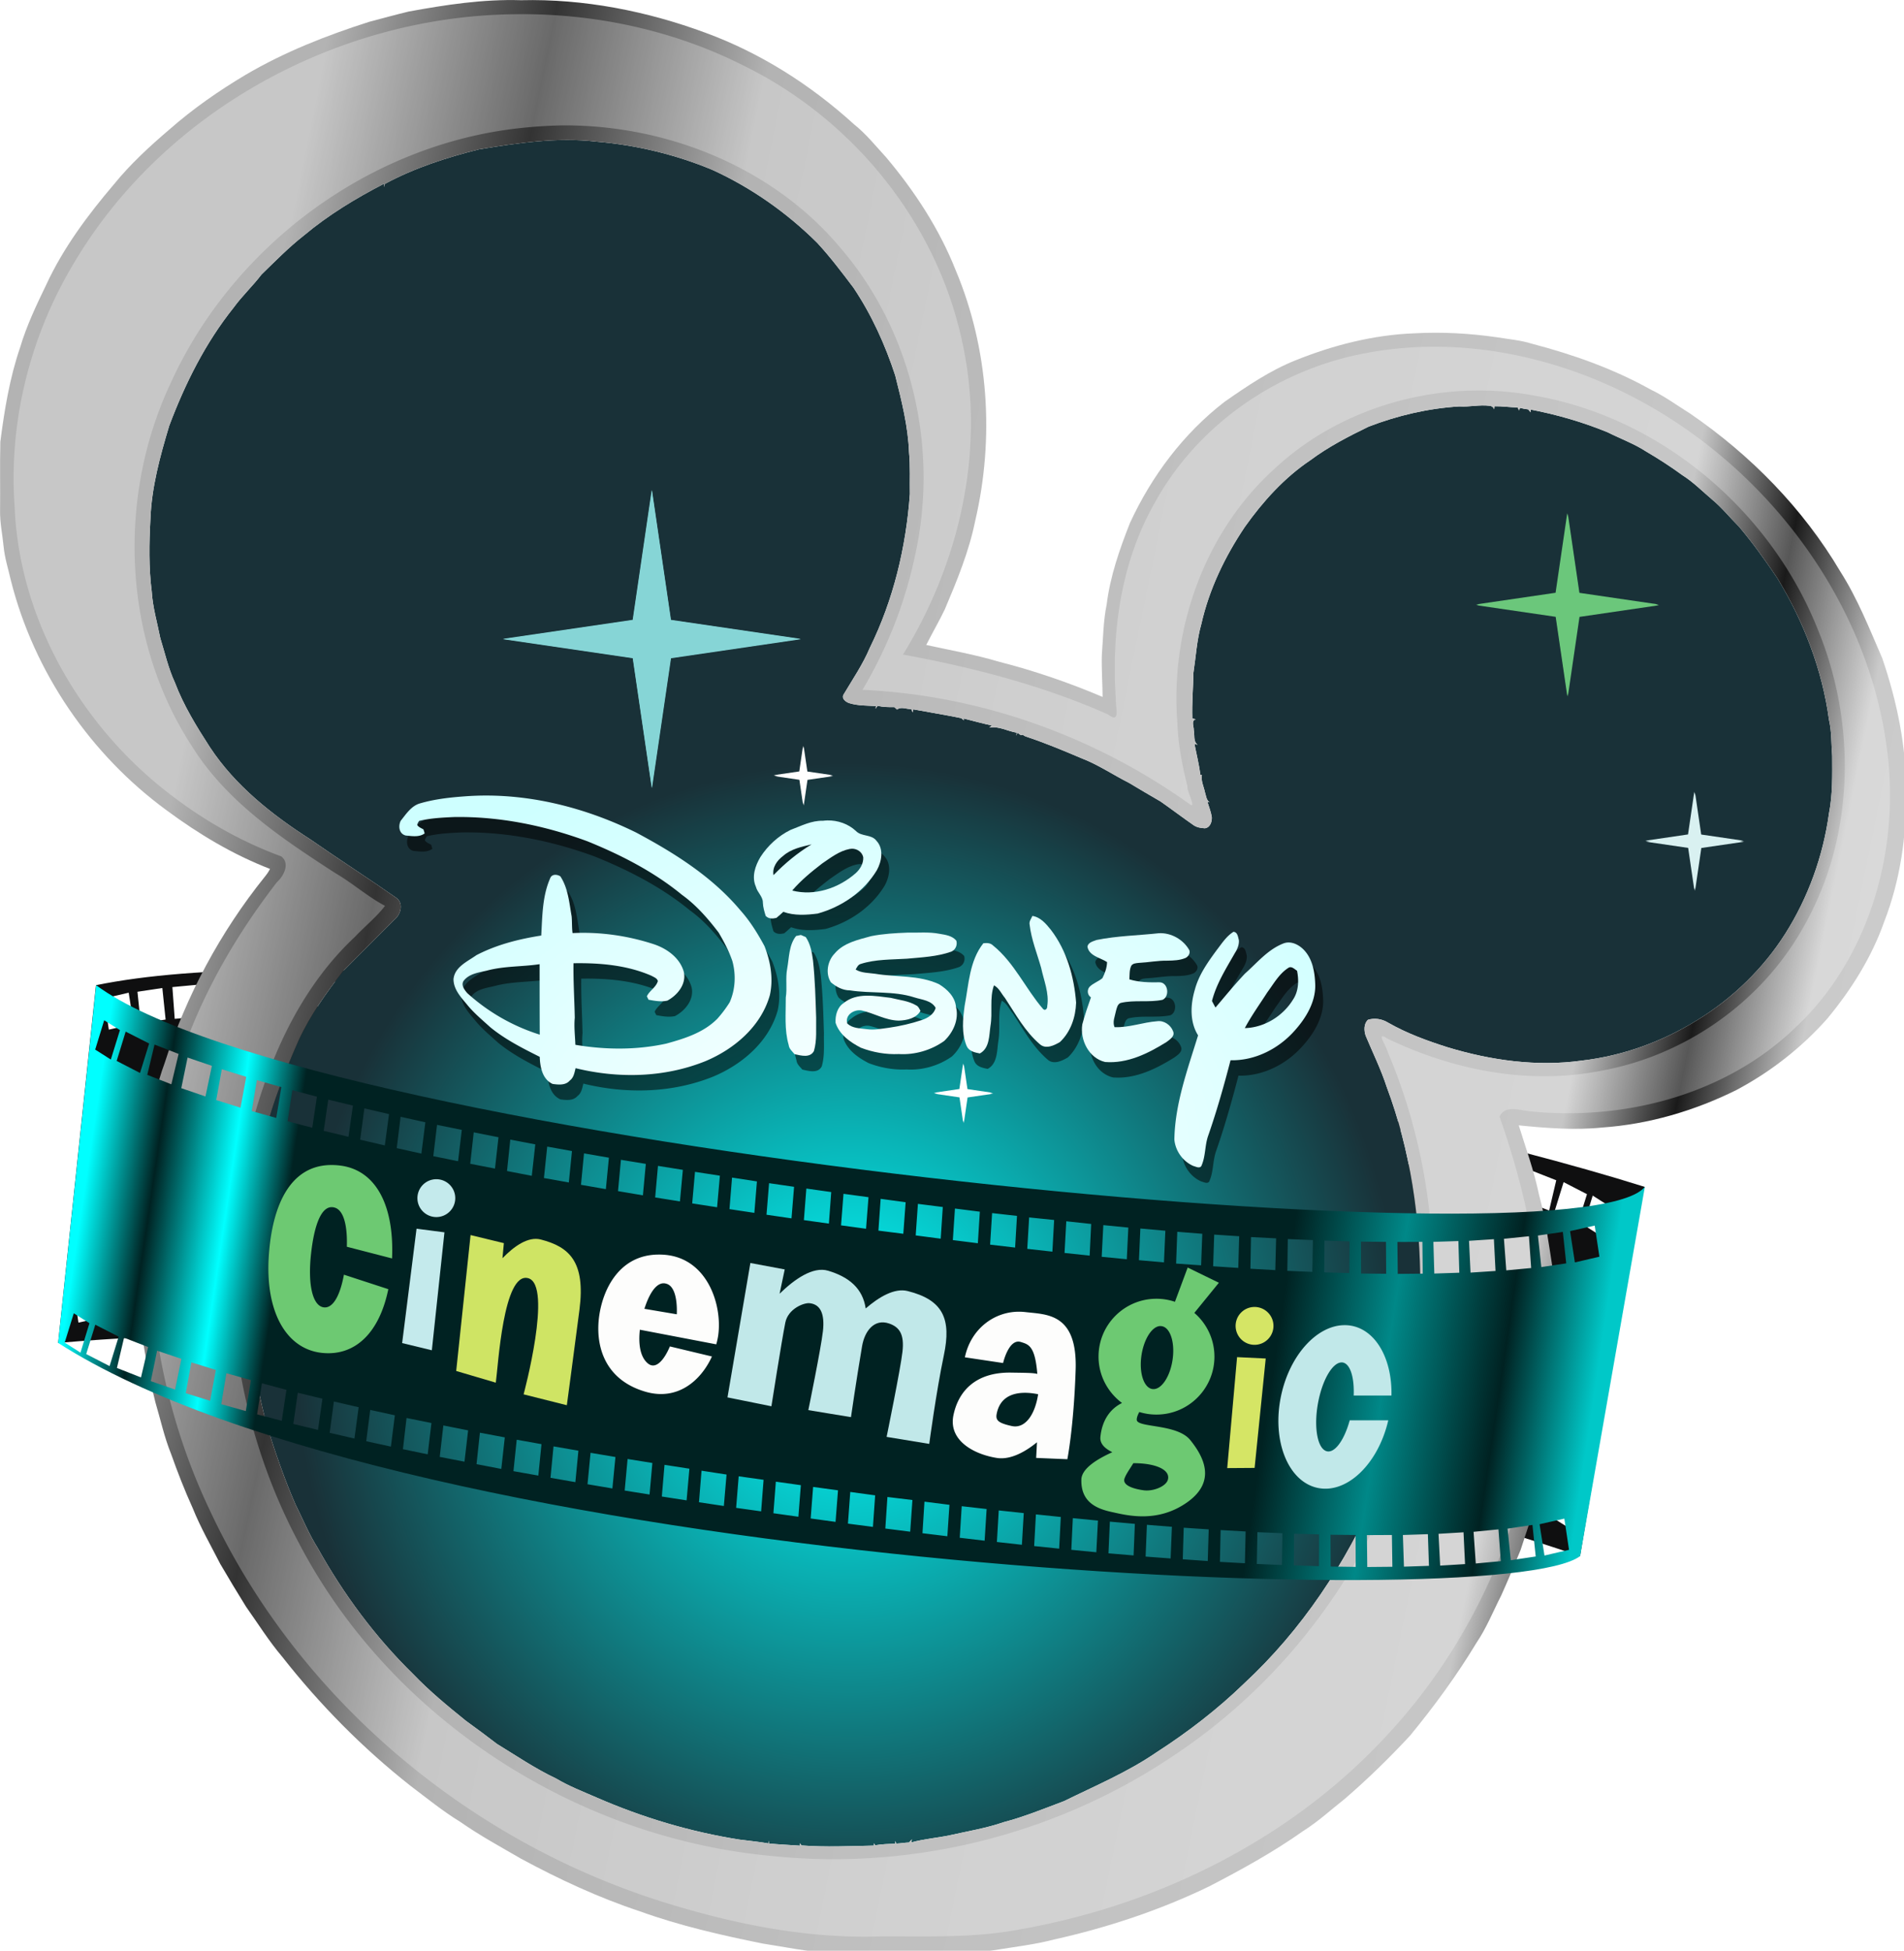 <svg xmlns="http://www.w3.org/2000/svg" xmlns:xlink="http://www.w3.org/1999/xlink" width="250" height="256.07"><defs><linearGradient id="d"><stop offset="0" stop-color="#0ff"/><stop offset=".044" stop-color="#022"/><stop offset=".094" stop-color="#0ff"/><stop offset=".133" stop-color="#022"/><stop offset=".789" stop-color="#022"/><stop offset=".862" stop-color="#088"/><stop offset=".938" stop-color="#022"/><stop offset="1" stop-color="#00c8c8"/></linearGradient><linearGradient id="c"><stop offset="0" stop-color="#fff"/><stop offset="1" stop-color="#ceffff"/></linearGradient><linearGradient id="b"><stop offset="0" stop-color="#0ff"/><stop offset="1" stop-color="#193138"/></linearGradient><linearGradient id="a"><stop offset="0" stop-color="#b3b3b3"/><stop offset=".125" stop-color="#333"/><stop offset=".25" stop-color="#b3b3b3"/><stop offset=".5" stop-color="#bfbfbf"/><stop offset=".75" stop-color="#c5c5c5"/><stop offset=".813" stop-color="#c6c6c6"/><stop offset=".875" stop-color="#1a1a1a"/><stop offset=".938" stop-color="#cacaca"/><stop offset="1" stop-color="#ccc"/></linearGradient><linearGradient xlink:href="#a" id="v" x1="109.961" y1="531.267" x2="1063.128" y2="726.137" gradientUnits="userSpaceOnUse"/><filter id="x" x="-.104" width="1.208" y="-.134" height="1.267" color-interpolation-filters="sRGB"><feGaussianBlur stdDeviation="4.306"/></filter><radialGradient xlink:href="#c" id="E" cx="351.668" cy="545.397" fx="351.668" fy="545.397" r="122.494" gradientTransform="matrix(-.003 -.448 .628 -.004 -78.184 830.588)" gradientUnits="userSpaceOnUse"/><linearGradient xlink:href="#d" id="F" x1="168.401" y1="571.627" x2="571.413" y2="631.359" gradientUnits="userSpaceOnUse" gradientTransform="matrix(.491 0 0 .491 78.952 392.84)"/><filter id="u" color-interpolation-filters="sRGB"><feGaussianBlur stdDeviation="26.72"/></filter><clipPath id="t"/><radialGradient xlink:href="#b" id="f" gradientUnits="userSpaceOnUse" gradientTransform="matrix(.658 -.01 .011 .697 162.11 240.419)" cx="498.301" cy="769.51" fx="498.301" fy="769.51" r="466.157"/><radialGradient xlink:href="#b" id="g" gradientUnits="userSpaceOnUse" gradientTransform="matrix(.658 -.01 .011 .697 162.11 240.419)" cx="498.301" cy="769.51" fx="498.301" fy="769.51" r="466.157"/><radialGradient xlink:href="#b" id="h" gradientUnits="userSpaceOnUse" gradientTransform="matrix(.658 -.01 .011 .697 162.11 240.419)" cx="498.301" cy="769.51" fx="498.301" fy="769.51" r="466.157"/><radialGradient xlink:href="#b" id="i" gradientUnits="userSpaceOnUse" gradientTransform="matrix(.658 -.01 .011 .697 162.11 240.419)" cx="498.301" cy="769.51" fx="498.301" fy="769.51" r="466.157"/><radialGradient xlink:href="#b" id="j" gradientUnits="userSpaceOnUse" gradientTransform="matrix(.658 -.01 .011 .697 162.11 240.419)" cx="498.301" cy="769.51" fx="498.301" fy="769.51" r="466.157"/><radialGradient xlink:href="#b" id="k" gradientUnits="userSpaceOnUse" gradientTransform="matrix(.658 -.01 .011 .697 162.11 240.419)" cx="498.301" cy="769.51" fx="498.301" fy="769.51" r="466.157"/><radialGradient xlink:href="#b" id="e" gradientUnits="userSpaceOnUse" gradientTransform="matrix(.658 -.01 .011 .697 162.11 240.419)" cx="498.301" cy="769.51" fx="498.301" fy="769.51" r="466.157"/><filter id="G" x="-.12" width="1.24" y="-.12" height="1.24" color-interpolation-filters="sRGB"><feGaussianBlur stdDeviation="3.981"/></filter><radialGradient xlink:href="#b" id="n" gradientUnits="userSpaceOnUse" gradientTransform="matrix(.658 -.01 .011 .697 162.11 240.419)" cx="498.301" cy="769.51" fx="498.301" fy="769.51" r="466.157"/><radialGradient xlink:href="#b" id="o" gradientUnits="userSpaceOnUse" gradientTransform="matrix(.658 -.01 .011 .697 162.11 240.419)" cx="498.301" cy="769.51" fx="498.301" fy="769.51" r="466.157"/><radialGradient xlink:href="#b" id="p" gradientUnits="userSpaceOnUse" gradientTransform="matrix(.658 -.01 .011 .697 162.11 240.419)" cx="498.301" cy="769.51" fx="498.301" fy="769.51" r="466.157"/><radialGradient xlink:href="#b" id="q" gradientUnits="userSpaceOnUse" gradientTransform="matrix(.658 -.01 .011 .697 162.11 240.419)" cx="498.301" cy="769.51" fx="498.301" fy="769.51" r="466.157"/><radialGradient xlink:href="#b" id="r" gradientUnits="userSpaceOnUse" gradientTransform="matrix(.658 -.01 .011 .697 162.11 240.419)" cx="498.301" cy="769.51" fx="498.301" fy="769.51" r="466.157"/><radialGradient xlink:href="#b" id="s" gradientUnits="userSpaceOnUse" gradientTransform="matrix(.658 -.01 .011 .697 162.11 240.419)" cx="498.301" cy="769.51" fx="498.301" fy="769.51" r="466.157"/><radialGradient xlink:href="#b" id="m" gradientUnits="userSpaceOnUse" gradientTransform="matrix(.658 -.01 .011 .697 162.11 240.419)" cx="498.301" cy="769.51" fx="498.301" fy="769.51" r="466.157"/><linearGradient xlink:href="#a" id="w" gradientUnits="userSpaceOnUse" x1="109.961" y1="531.267" x2="1063.128" y2="726.137"/><radialGradient xlink:href="#c" id="y" gradientUnits="userSpaceOnUse" gradientTransform="matrix(-.003 -.448 .628 -.004 -78.184 830.588)" cx="351.668" cy="545.397" fx="351.668" fy="545.397" r="122.494"/><radialGradient xlink:href="#c" id="z" gradientUnits="userSpaceOnUse" gradientTransform="matrix(-.003 -.448 .628 -.004 -78.184 830.588)" cx="351.668" cy="545.397" fx="351.668" fy="545.397" r="122.494"/><radialGradient xlink:href="#c" id="A" gradientUnits="userSpaceOnUse" gradientTransform="matrix(-.003 -.448 .628 -.004 -78.184 830.588)" cx="351.668" cy="545.397" fx="351.668" fy="545.397" r="122.494"/><radialGradient xlink:href="#c" id="B" gradientUnits="userSpaceOnUse" gradientTransform="matrix(-.003 -.448 .628 -.004 -78.184 830.588)" cx="351.668" cy="545.397" fx="351.668" fy="545.397" r="122.494"/><radialGradient xlink:href="#c" id="C" gradientUnits="userSpaceOnUse" gradientTransform="matrix(-.003 -.448 .628 -.004 -78.184 830.588)" cx="351.668" cy="545.397" fx="351.668" fy="545.397" r="122.494"/><radialGradient xlink:href="#c" id="D" gradientUnits="userSpaceOnUse" gradientTransform="matrix(-.003 -.448 .628 -.004 -78.184 830.588)" cx="351.668" cy="545.397" fx="351.668" fy="545.397" r="122.494"/><linearGradient id="l"><stop offset="0" stop-color="#0ff"/><stop offset=".044" stop-color="#022"/><stop offset=".094" stop-color="#0ff"/><stop offset=".133" stop-color="#022"/><stop offset=".789" stop-color="#022"/><stop offset=".862" stop-color="#088"/><stop offset=".938" stop-color="#022"/><stop offset="1" stop-color="#00c8c8"/></linearGradient></defs><path d="M37.27 127.299c-9.665.043-18.065.672-24.668 2.025l-4.97 46.956c59.993-5.176 136.688 6.846 199.837 27.98 0 0 8.057-48.37 8.498-48.459C178.17 143.89 89.454 127.065 37.27 127.299zm2.899 1.503l.046 4.188-3.283.017-.061-4.173 3.298-.03zm1.518.017l3.283.046.03 4.173-3.297-.03-.017-4.189zm-6.335.03l.138 4.158-3.283.107-.138-4.157zm11.167.062l3.299.108-.046 4.157-3.268-.092.017-4.173zm-15.923.077l.215 4.172-3.283.2-.2-4.173 3.268-.2zm20.771.077l3.298.138-.077 4.172-3.282-.138.061-4.172zm-25.45.199l.292 4.157-3.267.322-.307-4.172zm30.313.03l3.283.185-.092 4.172-3.283-.184zm4.878.292l3.283.23-.123 4.142-3.283-.215.123-4.157zm-39.792.108l.43 4.141-3.268.491-.43-4.142zm44.67.23l3.283.245-.169 4.173-3.283-.261.17-4.157zm-49.088.383l.644 4.111-3.252.737-.614-4.096zm53.951.017l3.298.276-.184 4.157-3.283-.291.169-4.142zm4.894.414l3.282.322-.2 4.157-3.297-.322.215-4.157zm4.878.476l3.283.337-.23 4.157-3.268-.337.215-4.157zm4.893.506l3.283.368-.245 4.142-3.283-.353zm4.894.537l3.267.383-.26 4.142-3.268-.368zm4.893.583l3.268.398-.261 4.142-3.283-.414.276-4.126zm4.879.598l3.267.414-.276 4.142-3.283-.399zm4.893.629l3.283.43-.307 4.157-3.267-.445zm4.909.66l3.267.444-.322 4.142-3.267-.445zm4.878.674l3.283.46-.322 4.142-3.283-.46zm4.894.706l3.282.46-.337 4.142-3.268-.46zm4.893.706l3.268.49-.338 4.142-3.283-.506zm4.894.736l3.252.506-.353 4.157-3.267-.506zm4.863.767l3.267.522-.383 4.141-3.253-.521zm4.878.798l3.267.552-.399 4.126-3.267-.552zm4.863.828l3.267.568-.399 4.126-3.267-.567zm4.862.86l3.268.582-.43 4.127-3.252-.583zm4.863.874l3.252.628-.444 4.127-3.268-.614zm4.832.95l3.253.63-.476 4.126-3.252-.644zm4.833.967l3.252.675-.476 4.096-3.267-.66zm4.832 1.013l3.237.705-.522 4.111-3.237-.705zm4.786 1.058l3.252.752-.552 4.11-3.252-.75zm4.786 1.135l3.237.783-.583 4.095-3.237-.782zm4.756 1.197l3.236.843-.629 4.08-3.221-.858zm4.724 1.273l3.222.905-.675 4.065-3.222-.905zm4.68 1.35l3.205.997-.736 4.05-3.222-.997zm4.601 1.473l3.19 1.104-.827 4.004-3.191-1.074zm4.48 1.595l3.16 1.242-.936 3.974-3.16-1.228zm4.126 1.488l3.068 1.58-1.196 3.85-3.069-1.564zm3.82 1.764l2.07 1.32-1.196 3.85-2.055-1.304zm-172.961 10.34l.046 4.187-3.283.017-.046-4.173 3.283-.03zm1.519.016l3.298.03.016 4.189-3.282-.03-.031-4.189zm-6.32.03l.122 4.158-3.283.107-.122-4.157zm11.167.062l3.283.092-.03 4.173-3.284-.108.031-4.157zm-15.923.062l.2 4.172-3.268.215-.215-4.173 3.283-.214zm20.77.092l3.283.138-.061 4.172-3.298-.138.076-4.172zm-25.464.199l.307 4.142-3.283.337-.292-4.172zm30.327.03l3.268.185-.077 4.157-3.298-.169.108-4.172zm4.863.292l3.298.215-.138 4.157-3.282-.215.122-4.157zm-39.792.108l.445 4.141-3.268.476-.445-4.127zm44.67.23l3.283.23-.153 4.172-3.283-.26.153-4.143zm-49.073.383l.629 4.111-3.237.721-.613-4.08zm53.952 0l3.282.291-.184 4.158-3.283-.292zm4.878.414l3.298.322-.215 4.158-3.283-.323.2-4.157zm4.878.476l3.298.353-.23 4.157-3.267-.353.2-4.157zm4.893.521l3.299.368-.246 4.127-3.283-.337.23-4.158zm4.894.537l3.283.384-.261 4.142-3.267-.369.245-4.157zm4.894.568l3.282.414-.276 4.142-3.267-.414.26-4.142zm4.878.598l3.283.43-.292 4.141-3.267-.414zm4.909.644l3.267.415-.291 4.172-3.283-.445zm4.893.66l3.283.445-.322 4.142-3.283-.445zm4.878.675l3.283.46-.322 4.142-3.267-.46zm4.91.69l3.282.476-.337 4.142-3.283-.476zm4.877.721l3.268.491-.338 4.142-3.267-.506zm4.894.737l3.267.506-.368 4.142-3.267-.507zm4.878.767l3.252.521-.368 4.142-3.267-.522zm4.863.797l3.267.553-.383 4.11-3.268-.536zm4.863.813l3.267.568-.399 4.126-3.267-.567zm4.863.875l3.267.583-.43 4.126-3.252-.583zm4.862.874l3.253.63-.43 4.126-3.283-.63zm4.833.951l3.252.63-.46 4.126-3.253-.645zm4.847.967l3.252.66-.49 4.11-3.253-.66zm4.817.997l3.237.72-.506 4.112-3.253-.721zm4.801 1.074l3.237.751-.552 4.111-3.237-.751zm4.771 1.135l3.252.782-.598 4.096-3.237-.782zm4.756 1.18l3.237.86-.63 4.08-3.22-.859zm4.725 1.29l3.221.905-.675 4.065-3.221-.92zm4.694 1.35l3.19.997-.736 4.05-3.206-.998zm4.602 1.472l3.175 1.09-.828 4.018-3.191-1.089zm4.479 1.595l3.16 1.243-.951 3.973-3.16-1.227zm4.111 1.488l3.068 1.58-1.181 3.85-3.083-1.564zm3.835 1.765l2.056 1.304-1.181 3.85-2.071-1.289z" fill="#0f0f10"/><g transform="matrix(.237 0 0 .237 -6.74 -5.78)" fill="url(#m)"><path d="M293.91 107.1c21.41-3.52 43.24-6.81 64.94-4.26 21.97 1.87 43.7 7.07 64.07 15.55 21.61 9.85 41.37 23.72 58.23 40.46 7.26 7.84 13.69 16.38 20.13 24.89 10.04 14.98 17.53 31.51 23.13 48.62 3.53 14.01 7.12 28.15 7.66 42.67.74 7.65.31 15.35.45 23.02-2.12 29.38-9.1 58.57-22.15 85.07-3.87 9.2-9.52 17.45-14.6 25.99-1.31 2.24 1.37 4.17 3.28 4.75 4.73 1.45 9.77 1.28 14.67 1.6l-.2 1.46c.28-.4.83-1.2 1.11-1.6 3.04.7 6.17.77 9.28.7.5.45 1.01.9 1.52 1.36 2.22-1.82 5.27-.15 7.86-.26.19.45.58 1.36.78 1.82.09-.42.28-1.25.37-1.67 8.85 1.64 17.74 3.07 26.57 4.88.46.4.92.8 1.4 1.21l-.15-1.03c5.21 1.29 10.38 2.75 15.64 3.87l-1.33 1.19c5.23-.98 10.06 1.98 15.15 2.81-.05.43-.16 1.3-.22 1.73.13-.42.37-1.25.5-1.66 1 .24 1.98 1.98 3.11 1 .8.92 2.03 1.14 3.14 1.55 9.99 3.36 19.71 7.45 29.42 11.56 9.25 3.55 17.47 9.18 26.28 13.62 5.82 3.45 11.61 6.96 17.49 10.31 6.1 4.28 12.05 8.78 18.17 13.05 1.83 1.3 4.13 1.67 6.33 1.78 2.93-.37 3.95-3.5 3.87-6.05-.44-3-1.58-5.83-2.48-8.71l1.24.44c-1.87-1.34-1.96-3.82-2.61-5.82-.65-3.1-2.27-6.15-1.65-9.37l-.81.04c-.74-5.81-2.19-11.51-3.31-17.26l1.76.48c-2.55-1.82-1.55-5.41-2.14-8.06.11-2.01-1.62-5.26 1.08-6.05-.47-.11-1.42-.35-1.89-.46-.31-8.45.5-16.84.61-25.26 1.38-9.02 1.86-18.19 4.38-27 4.36-19.35 13.1-37.44 24.12-53.85 10.03-14.1 21.83-27.22 36.27-36.91 9.97-7.44 21.09-13.17 32.25-18.59 16.09-6.2 33.08-10.17 50.3-11.22 5.6.38 11.17-1.07 16.77-.34 1.21.1 2.06.73 2.55 1.9.05-.41.14-1.24.19-1.66 4.27-.06 8.51.57 12.78.68.21.41.62 1.24.83 1.65.11-.36.34-1.07.46-1.43 1.5.39 3.04.67 4.61.85.32.41.96 1.21 1.28 1.61.01-.38.02-1.15.02-1.53 14.62 2.8 28.98 6.96 42.75 12.62 7.11 3.59 14.69 6.31 21.38 10.69 6.85 4.01 13.51 8.33 19.92 13.01 6.06 3.81 11.09 8.94 16.54 13.54 5.45 4.5 9.88 10.04 14.89 15.01 7.7 9.1 14.65 18.81 21.33 28.69 14.49 23.91 24.79 50.56 28.51 78.34 1.52 6.53 1.21 13.25 1.76 19.88.06 10.63.27 21.37-1.77 31.85-3.24 23.62-11.48 46.54-24.23 66.7-24.5 38.7-67.23 64.98-112.65 70.26-24.91 3.48-50.35-.11-74.29-7.34-11.45-3.63-22.83-7.77-33.28-13.78-3.23-1.97-7.41-2.63-11.01-1.45-2.3 2.22-2.18 5.92-1.25 8.74 3.94 9.42 8.48 18.61 11.65 28.35 13.23 35.24 18.69 73.09 18.62 110.61-1.01 19.78-2.64 39.64-7.05 58.98-3.61 18.69-9.95 36.72-16.83 54.43-17.22 39.85-41.76 76.85-73.69 106.44-14.84 14.37-31.29 27.03-48.65 38.21-15.95 10.94-33.86 18.48-51.15 26.97-11.05 4.16-22.01 8.65-33.45 11.66-9.63 3.33-19.7 4.96-29.61 7.2-7.15 1.53-14.51 2.05-21.55 4.01l.35-1.72c-.54.57-1.07 1.16-1.6 1.75-2.37.08-4.7.52-7.06.62l-.58-1.43c0 .36.01 1.09.01 1.46-3.71.21-7.46.22-11.12.91l-.68-1.16v1.32c-13.35.29-26.76.92-40.1-.08-.25-.31-.73-.94-.98-1.26l.1 1.39c-5.67-.39-11.34-.65-17-1.17-.08-.4-.25-1.21-.34-1.62l-.02 1.56c-5.35-.94-10.76-1.44-16.15-2.14-27.34-4.29-54.03-12.31-79.39-23.39-7.52-3.28-15.22-6.24-22.28-10.46-11.46-5.42-21.93-12.55-32.72-19.14-5.69-4.34-11.4-8.66-17.22-12.82-10.11-8.17-20.17-16.44-29.18-25.83-21.01-20.52-38.66-44.33-52.96-69.96-4.8-7.55-8.14-15.86-12.15-23.83-6.31-14.32-11.33-29.16-16.04-44.06-7.01-27.35-11.68-55.49-11.2-83.78-.09-21.89 2.64-43.73 7.32-65.09 4.34-22.24 12.41-43.55 21.52-64.22 6.38-13.83 15.26-26.29 24.55-38.29 9.42-9.6 19.02-19.02 28.48-28.58 3.78-2.95 5.43-9.56.7-12.43-15.55-10.84-31.47-21.13-47.02-31.97-21.3-13.68-41.72-29.79-55.79-51.14-7.37-11.41-14.58-23.07-19.41-35.83-3.65-7.9-5.57-16.42-8.12-24.7-1.68-8.58-4.21-17.03-4.73-25.79-1.69-13.25-1.45-26.66-.73-39.97.63-17.69 5.34-34.89 10.42-51.75 8.75-23.31 20.03-45.91 35.64-65.42 4.72-6.51 10.64-12.01 15.5-18.4 7.61-7.4 15.05-15 23.44-21.58 13.53-11.36 28.69-20.55 44.35-28.67.08.46.25 1.38.34 1.83l.12-1.71c16.42-8.87 34.29-14.68 52.33-19.19" fill="url(#n)"/><path d="M466.46 467.28c4.66-4.17 10.98-5.44 16.89-6.84-8.33 5.01-15.82 11.25-22.57 18.22-.85-4.56 2.16-8.8 5.68-11.38z" fill="url(#o)"/><path d="M489.64 471.69c5.03-3.42 10.09-7.34 16.21-8.52 3.46-.74 7.29 1.33 8.05 4.91.2 3.63-1.8 7.01-4.43 9.38-10.1 8.88-24.26 13.74-37.6 10.33 5.22-6.1 11.43-11.22 17.77-16.1z" fill="url(#p)"/><path d="M291.19 535.1c10.18-2.76 20.83-2.23 31.19-3.81.01 13.89-.04 27.79.03 41.69-15.81-4.96-30.6-13.36-42.86-24.51-1.67-1.92-3.9-4.79-2.15-7.33 3.28-4.23 8.94-4.88 13.79-6.04z" fill="url(#q)"/><path d="M765.45 533.56c1.84-1.41 3.64.69 5.16 1.62 1.17 5.75 1.01 12.15-2.38 17.16-5.97 9.74-17 16.52-28.5 16.79 3.91-7.34 8.77-14.11 13.24-21.1 3.79-5.1 7.01-10.94 12.48-14.47z" fill="url(#r)"/><path d="M471.17 634.84c2.21-5.29 4.2-10.72 7.05-15.71 3.15 4.75 4.79 10.34 7.19 15.5-4.7.57-9.51.11-14.24.21z" fill="url(#s)"/></g><g transform="matrix(.22 0 0 .22 2.513 3.619)" clip-path="url(#t)" filter="url(#u)"><path d="M254.79 30.79c20.52-3.75 41.3-6.94 62.22-6.29 34.91-.85 69.73 6 102.4 18.08 30.47 11.18 58.3 28.93 82.26 50.74 6.68 5.32 12.01 12.03 17.76 18.28 15.81 18.78 29.44 39.62 38.5 62.51 18.3 43.53 21.5 92.9 10.79 138.76-3.43 16.98-10.09 33.09-16.82 48.99-3.2 6.71-6.97 13.12-10.31 19.75 13.53 2.95 27.2 5.37 40.5 9.34 19.54 4.98 38.64 11.57 57.21 19.44-.07-7.76-.65-15.52-.42-23.28.73-9.35.79-18.79 2.69-28.01 1.93-15.56 7.13-30.46 12.86-44.99 11.98-26.02 29.69-49.64 52.44-67.18 12.41-8.66 25.05-17.24 39.16-22.91 20.99-8.46 43.33-14.18 66.01-15.02 15.3-.85 30.65.02 45.81 2.2 6.46 1.08 13.06 1.58 19.34 3.58 22.76 5.94 45.14 13.86 65.73 25.35 7.66 3.68 14.52 8.71 21.71 13.2 33.52 22.94 62.7 52.61 83.42 87.67 9.56 15 16.1 31.63 23.17 47.89 8.14 23.81 13.37 48.84 13.21 74.08.31 24.51-3.26 49.23-12.19 72.14-6.96 19.66-18.24 37.54-31.52 53.54-14.25 16.05-31.43 29.49-50.4 39.52-23.17 11.48-48.46 18.91-74.29 20.71-15.37 1.56-30.84.33-46.17-1.2 3.92 12.69 8.5 25.21 11.18 38.25 3.58 13.1 5.3 26.59 7.42 39.98 1.25 13.33 3.04 26.65 2.71 40.08.49 10.7-.35 21.38-1.23 32.04-.39 9.78-2.62 19.34-4.09 28.99-1.21 8.31-3.62 16.37-5.48 24.55-2.31 10.68-6.21 20.92-9.51 31.32-3.45 8.44-6.99 16.86-10.73 25.18-4.5 8.8-8.16 18.06-13.74 26.26-10.87 18.03-23.34 35.05-36.7 51.3-11.41 12.33-23.46 24.07-36.18 35.05-7.64 6.02-14.83 12.66-23.1 17.85-16.48 11.66-34.21 21.4-52.12 30.68-27.29 13.19-56.23 22.78-85.8 29.38-10.95 2.88-22.23 4.11-33.38 5.96-13.61 2.08-27.38 1.33-41.08 1.45-16.67-.01-33.34.02-50.01-.01-12.49-.6-24.73-3.27-37.06-5.14-22.99-4.64-45.95-9.88-68.05-17.86-22.79-7.54-44.63-17.7-65.74-29.09-11.37-6.59-22.92-12.89-33.71-20.42-9.79-6-18.69-13.25-27.83-20.17-26.34-20.78-50.06-44.83-70.78-71.22-7.42-8.74-13.5-18.49-20.12-27.84-4.86-7.82-9.61-15.71-14.26-23.65-5.23-10.24-10.98-20.23-15.27-30.91-4.46-9.82-8.37-19.87-11.98-30.03-3.74-9.24-5.84-19.02-8.68-28.55-7.21-29.09-11.33-59.05-10.73-89.05-.16-21.99 2.87-43.85 6.65-65.47 2.88-11.11 5.11-22.41 9.12-33.19 11.98-37.48 30.89-72.73 55.55-103.4 1.12-1.35 2.11-2.8 2.91-4.35-20.56-7.92-39.59-19.36-57.26-32.43-42.16-30.84-73.42-76.45-86.26-127.14-1.42-6.3-3.46-12.5-4.08-18.96-.64-6.71-2.12-13.37-1.96-20.14.13-12.64-.16-25.3.14-37.93 2.29-17.61 5.15-35.27 10.93-52.11 3.58-12.1 9.05-23.53 14.51-34.87 9.43-20.36 22.95-38.51 37.44-55.53 9.07-11.19 19.72-20.99 30.65-30.33 13.12-11.54 27.51-21.57 42.52-30.48 21.46-12.61 44.76-21.75 68.42-29.3 7.23-1.89 14.44-3.88 21.7-5.64m39.12 76.31c-18.04 4.51-35.91 10.32-52.33 19.19l-.12 1.71c-.09-.45-.26-1.37-.34-1.83-15.66 8.12-30.82 17.31-44.35 28.67-8.39 6.58-15.83 14.18-23.44 21.58-4.86 6.39-10.78 11.89-15.5 18.4-15.61 19.51-26.89 42.11-35.64 65.42-5.08 16.86-9.79 34.06-10.42 51.75-.72 13.31-.96 26.72.73 39.97.52 8.76 3.05 17.21 4.73 25.79 2.55 8.28 4.47 16.8 8.12 24.7 4.83 12.76 12.04 24.42 19.41 35.83 14.07 21.35 34.49 37.46 55.79 51.14 15.55 10.84 31.47 21.13 47.02 31.97 4.73 2.87 3.08 9.48-.7 12.43-9.46 9.56-19.06 18.98-28.48 28.58-9.29 12-18.17 24.46-24.55 38.29-9.11 20.67-17.18 41.98-21.52 64.22-4.68 21.36-7.41 43.2-7.32 65.09-.48 28.29 4.19 56.43 11.2 83.78 4.71 14.9 9.73 29.74 16.04 44.06 4.01 7.97 7.35 16.28 12.15 23.83 14.3 25.63 31.95 49.44 52.96 69.96 9.01 9.39 19.07 17.66 29.18 25.83 5.82 4.16 11.53 8.48 17.22 12.82 10.79 6.59 21.26 13.72 32.72 19.14 7.06 4.22 14.76 7.18 22.28 10.46 25.36 11.08 52.05 19.1 79.39 23.39 5.39.7 10.8 1.2 16.15 2.14l.02-1.56c.09.41.26 1.22.34 1.62 5.66.52 11.33.78 17 1.17l-.1-1.39c.25.32.73.95.98 1.26 13.34 1 26.75.37 40.1.08v-1.32l.68 1.16c3.66-.69 7.41-.7 11.12-.91 0-.37-.01-1.1-.01-1.46l.58 1.43c2.36-.1 4.69-.54 7.06-.62.53-.59 1.06-1.18 1.6-1.75l-.35 1.72c7.04-1.96 14.4-2.48 21.55-4.01 9.91-2.24 19.98-3.87 29.61-7.2 11.44-3.01 22.4-7.5 33.45-11.66 17.29-8.49 35.2-16.03 51.15-26.97 17.36-11.18 33.81-23.84 48.65-38.21 31.93-29.59 56.47-66.59 73.69-106.44 6.88-17.71 13.22-35.74 16.83-54.43 4.41-19.34 6.04-39.2 7.05-58.98.07-37.52-5.39-75.37-18.62-110.61-3.17-9.74-7.71-18.93-11.65-28.35-.93-2.82-1.05-6.52 1.25-8.74 3.6-1.18 7.78-.52 11.01 1.45 10.45 6.01 21.83 10.15 33.28 13.78 23.94 7.23 49.38 10.82 74.29 7.34 45.42-5.28 88.15-31.56 112.65-70.26 12.75-20.16 20.99-43.08 24.23-66.7 2.04-10.48 1.83-21.22 1.77-31.85-.55-6.63-.24-13.35-1.76-19.88-3.72-27.78-14.02-54.43-28.51-78.34-6.68-9.88-13.63-19.59-21.33-28.69-5.01-4.97-9.44-10.51-14.89-15.01-5.45-4.6-10.48-9.73-16.54-13.54-6.41-4.68-13.07-9-19.92-13.01-6.69-4.38-14.27-7.1-21.38-10.69-13.77-5.66-28.13-9.82-42.75-12.62 0 .38-.01 1.15-.02 1.53-.32-.4-.96-1.2-1.28-1.61-1.57-.18-3.11-.46-4.61-.85-.12.36-.35 1.07-.46 1.43-.21-.41-.62-1.24-.83-1.65-4.27-.11-8.51-.74-12.78-.68-.05.42-.14 1.25-.19 1.66-.49-1.17-1.34-1.8-2.55-1.9-5.6-.73-11.17.72-16.77.34-17.22 1.05-34.21 5.02-50.3 11.22-11.16 5.42-22.28 11.15-32.25 18.59-14.44 9.69-26.24 22.81-36.27 36.91-11.02 16.41-19.76 34.5-24.12 53.85-2.52 8.81-3 17.98-4.38 27-.11 8.42-.92 16.81-.61 25.26.47.11 1.42.35 1.89.46-2.7.79-.97 4.04-1.08 6.05.59 2.65-.41 6.24 2.14 8.06l-1.76-.48c1.12 5.75 2.57 11.45 3.31 17.26l.81-.04c-.62 3.22 1 6.27 1.65 9.37.65 2 .74 4.48 2.61 5.82l-1.24-.44c.9 2.88 2.04 5.71 2.48 8.71.08 2.55-.94 5.68-3.87 6.05-2.2-.11-4.5-.48-6.33-1.78-6.12-4.27-12.07-8.77-18.17-13.05-5.88-3.35-11.67-6.86-17.49-10.31-8.81-4.44-17.03-10.07-26.28-13.62-9.71-4.11-19.43-8.2-29.42-11.56-1.11-.41-2.34-.63-3.14-1.55-1.13.98-2.11-.76-3.11-1-.13.41-.37 1.24-.5 1.66.06-.43.17-1.3.22-1.73-5.09-.83-9.92-3.79-15.15-2.81l1.33-1.19c-5.26-1.12-10.43-2.58-15.64-3.87l.15 1.03c-.48-.41-.94-.81-1.4-1.21-8.83-1.81-17.72-3.24-26.57-4.88-.09.42-.28 1.25-.37 1.67-.2-.46-.59-1.37-.78-1.82-2.59.11-5.64-1.56-7.86.26-.51-.46-1.02-.91-1.52-1.36-3.11.07-6.24 0-9.28-.7-.28.4-.83 1.2-1.11 1.6l.2-1.46c-4.9-.32-9.94-.15-14.67-1.6-1.91-.58-4.59-2.51-3.28-4.75 5.08-8.54 10.73-16.79 14.6-25.99 13.05-26.5 20.03-55.69 22.15-85.07-.14-7.67.29-15.37-.45-23.02-.54-14.52-4.13-28.66-7.66-42.67-5.6-17.11-13.09-33.64-23.13-48.62-6.44-8.51-12.87-17.05-20.13-24.89-16.86-16.74-36.62-30.61-58.23-40.46-20.37-8.48-42.1-13.68-64.07-15.55-21.7-2.55-43.53.74-64.94 4.26z"/></g><path d="M254.79 30.79c20.52-3.75 41.3-6.94 62.22-6.29 34.91-.85 69.73 6 102.4 18.08 30.47 11.18 58.3 28.93 82.26 50.74 6.68 5.32 12.01 12.03 17.76 18.28 15.81 18.78 29.44 39.62 38.5 62.51 18.3 43.53 21.5 92.9 10.79 138.76-3.43 16.98-10.09 33.09-16.82 48.99-3.2 6.71-6.97 13.12-10.31 19.75 13.53 2.95 27.2 5.37 40.5 9.34 19.54 4.98 38.64 11.57 57.21 19.44-.07-7.76-.65-15.52-.42-23.28.73-9.35.79-18.79 2.69-28.01 1.93-15.56 7.13-30.46 12.86-44.99 11.98-26.02 29.69-49.64 52.44-67.18 12.41-8.66 25.05-17.24 39.16-22.91 20.99-8.46 43.33-14.18 66.01-15.02 15.3-.85 30.65.02 45.81 2.2 6.46 1.08 13.06 1.58 19.34 3.58 22.76 5.94 45.14 13.86 65.73 25.35 7.66 3.68 14.52 8.71 21.71 13.2 33.52 22.94 62.7 52.61 83.42 87.67 9.56 15 16.1 31.63 23.17 47.89 8.14 23.81 13.37 48.84 13.21 74.08.31 24.51-3.26 49.23-12.19 72.14-6.96 19.66-18.24 37.54-31.52 53.54-14.25 16.05-31.43 29.49-50.4 39.52-23.17 11.48-48.46 18.91-74.29 20.71-15.37 1.56-30.84.33-46.17-1.2 3.92 12.69 8.5 25.21 11.18 38.25 3.58 13.1 5.3 26.59 7.42 39.98 1.25 13.33 3.04 26.65 2.71 40.08.49 10.7-.35 21.38-1.23 32.04-.39 9.78-2.62 19.34-4.09 28.99-1.21 8.31-3.62 16.37-5.48 24.55-2.31 10.68-6.21 20.92-9.51 31.32-3.45 8.44-6.99 16.86-10.73 25.18-4.5 8.8-8.16 18.06-13.74 26.26-10.87 18.03-23.34 35.05-36.7 51.3-11.41 12.33-23.46 24.07-36.18 35.05-7.64 6.02-14.83 12.66-23.1 17.85-16.48 11.66-34.21 21.4-52.12 30.68-27.29 13.19-56.23 22.78-85.8 29.38-10.95 2.88-22.23 4.11-33.38 5.96-13.61 2.08-27.38 1.33-41.08 1.45-16.67-.01-33.34.02-50.01-.01-12.49-.6-24.73-3.27-37.06-5.14-22.99-4.64-45.95-9.88-68.05-17.86-22.79-7.54-44.63-17.7-65.74-29.09-11.37-6.59-22.92-12.89-33.71-20.42-9.79-6-18.69-13.25-27.83-20.17-26.34-20.78-50.06-44.83-70.78-71.22-7.42-8.74-13.5-18.49-20.12-27.84-4.86-7.82-9.61-15.71-14.26-23.65-5.23-10.24-10.98-20.23-15.27-30.91-4.46-9.82-8.37-19.87-11.98-30.03-3.74-9.24-5.84-19.02-8.68-28.55-7.21-29.09-11.33-59.05-10.73-89.05-.16-21.99 2.87-43.85 6.65-65.47 2.88-11.11 5.11-22.41 9.12-33.19 11.98-37.48 30.89-72.73 55.55-103.4 1.12-1.35 2.11-2.8 2.91-4.35-20.56-7.92-39.59-19.36-57.26-32.43-42.16-30.84-73.42-76.45-86.26-127.14-1.42-6.3-3.46-12.5-4.08-18.96-.64-6.71-2.12-13.37-1.96-20.14.13-12.64-.16-25.3.14-37.93 2.29-17.61 5.15-35.27 10.93-52.11 3.58-12.1 9.05-23.53 14.51-34.87 9.43-20.36 22.95-38.51 37.44-55.53 9.07-11.19 19.72-20.99 30.65-30.33 13.12-11.54 27.51-21.57 42.52-30.48 21.46-12.61 44.76-21.75 68.42-29.3 7.23-1.89 14.44-3.88 21.7-5.64m39.12 76.31c-18.04 4.51-35.91 10.32-52.33 19.19l-.12 1.71c-.09-.45-.26-1.37-.34-1.83-15.66 8.12-30.82 17.31-44.35 28.67-8.39 6.58-15.83 14.18-23.44 21.58-4.86 6.39-10.78 11.89-15.5 18.4-15.61 19.51-26.89 42.11-35.64 65.42-5.08 16.86-9.79 34.06-10.42 51.75-.72 13.31-.96 26.72.73 39.97.52 8.76 3.05 17.21 4.73 25.79 2.55 8.28 4.47 16.8 8.12 24.7 4.83 12.76 12.04 24.42 19.41 35.83 14.07 21.35 34.49 37.46 55.79 51.14 15.55 10.84 31.47 21.13 47.02 31.97 4.73 2.87 3.08 9.48-.7 12.43-9.46 9.56-19.06 18.98-28.48 28.58-9.29 12-18.17 24.46-24.55 38.29-9.11 20.67-17.18 41.98-21.52 64.22-4.68 21.36-7.41 43.2-7.32 65.09-.48 28.29 4.19 56.43 11.2 83.78 4.71 14.9 9.73 29.74 16.04 44.06 4.01 7.97 7.35 16.28 12.15 23.83 14.3 25.63 31.95 49.44 52.96 69.96 9.01 9.39 19.07 17.66 29.18 25.83 5.82 4.16 11.53 8.48 17.22 12.82 10.79 6.59 21.26 13.72 32.72 19.14 7.06 4.22 14.76 7.18 22.28 10.46 25.36 11.08 52.05 19.1 79.39 23.39 5.39.7 10.8 1.2 16.15 2.14l.02-1.56c.09.41.26 1.22.34 1.62 5.66.52 11.33.78 17 1.17l-.1-1.39c.25.32.73.95.98 1.26 13.34 1 26.75.37 40.1.08v-1.32l.68 1.16c3.66-.69 7.41-.7 11.12-.91 0-.37-.01-1.1-.01-1.46l.58 1.43c2.36-.1 4.69-.54 7.06-.62.53-.59 1.06-1.18 1.6-1.75l-.35 1.72c7.04-1.96 14.4-2.48 21.55-4.01 9.91-2.24 19.98-3.87 29.61-7.2 11.44-3.01 22.4-7.5 33.45-11.66 17.29-8.49 35.2-16.03 51.15-26.97 17.36-11.18 33.81-23.84 48.65-38.21 31.93-29.59 56.47-66.59 73.69-106.44 6.88-17.71 13.22-35.74 16.83-54.43 4.41-19.34 6.04-39.2 7.05-58.98.07-37.52-5.39-75.37-18.62-110.61-3.17-9.74-7.71-18.93-11.65-28.35-.93-2.82-1.05-6.52 1.25-8.74 3.6-1.18 7.78-.52 11.01 1.45 10.45 6.01 21.83 10.15 33.28 13.78 23.94 7.23 49.38 10.82 74.29 7.34 45.42-5.28 88.15-31.56 112.65-70.26 12.75-20.16 20.99-43.08 24.23-66.7 2.04-10.48 1.83-21.22 1.77-31.85-.55-6.63-.24-13.35-1.76-19.88-3.72-27.78-14.02-54.43-28.51-78.34-6.68-9.88-13.63-19.59-21.33-28.69-5.01-4.97-9.44-10.51-14.89-15.01-5.45-4.6-10.48-9.73-16.54-13.54-6.41-4.68-13.07-9-19.92-13.01-6.69-4.38-14.27-7.1-21.38-10.69-13.77-5.66-28.13-9.82-42.75-12.62 0 .38-.01 1.15-.02 1.53-.32-.4-.96-1.2-1.28-1.61-1.57-.18-3.11-.46-4.61-.85-.12.36-.35 1.07-.46 1.43-.21-.41-.62-1.24-.83-1.65-4.27-.11-8.51-.74-12.78-.68-.05.42-.14 1.25-.19 1.66-.49-1.17-1.34-1.8-2.55-1.9-5.6-.73-11.17.72-16.77.34-17.22 1.05-34.21 5.02-50.3 11.22-11.16 5.42-22.28 11.15-32.25 18.59-14.44 9.69-26.24 22.81-36.27 36.91-11.02 16.41-19.76 34.5-24.12 53.85-2.52 8.81-3 17.98-4.38 27-.11 8.42-.92 16.81-.61 25.26.47.11 1.42.35 1.89.46-2.7.79-.97 4.04-1.08 6.05.59 2.65-.41 6.24 2.14 8.06l-1.76-.48c1.12 5.75 2.57 11.45 3.31 17.26l.81-.04c-.62 3.22 1 6.27 1.65 9.37.65 2 .74 4.48 2.61 5.82l-1.24-.44c.9 2.88 2.04 5.71 2.48 8.71.08 2.55-.94 5.68-3.87 6.05-2.2-.11-4.5-.48-6.33-1.78-6.12-4.27-12.07-8.77-18.17-13.05-5.88-3.35-11.67-6.86-17.49-10.31-8.81-4.44-17.03-10.07-26.28-13.62-9.71-4.11-19.43-8.2-29.42-11.56-1.11-.41-2.34-.63-3.14-1.55-1.13.98-2.11-.76-3.11-1-.13.41-.37 1.24-.5 1.66.06-.43.17-1.3.22-1.73-5.09-.83-9.92-3.79-15.15-2.81l1.33-1.19c-5.26-1.12-10.43-2.58-15.64-3.87l.15 1.03c-.48-.41-.94-.81-1.4-1.21-8.83-1.81-17.72-3.24-26.57-4.88-.09.42-.28 1.25-.37 1.67-.2-.46-.59-1.37-.78-1.82-2.59.11-5.64-1.56-7.86.26-.51-.46-1.02-.91-1.52-1.36-3.11.07-6.24 0-9.28-.7-.28.4-.83 1.2-1.11 1.6l.2-1.46c-4.9-.32-9.94-.15-14.67-1.6-1.91-.58-4.59-2.51-3.28-4.75 5.08-8.54 10.73-16.79 14.6-25.99 13.05-26.5 20.03-55.69 22.15-85.07-.14-7.67.29-15.37-.45-23.02-.54-14.52-4.13-28.66-7.66-42.67-5.6-17.11-13.09-33.64-23.13-48.62-6.44-8.51-12.87-17.05-20.13-24.89-16.86-16.74-36.62-30.61-58.23-40.46-20.37-8.48-42.1-13.68-64.07-15.55-21.7-2.55-43.53.74-64.94 4.26z" fill="url(#w)" transform="matrix(.237 0 0 .237 -6.74 -5.78)"/><path d="M285.328 472.7a75.665 75.665 0 0 0-5.938.218c-4.081.298-8.197.763-12.125 1.938-2.242.745-3.559 2.849-4.969 4.593-.71 1.46-.441 3.486 1.344 3.938 1.677.158 3.607.509 5.063-.563-.073-.27-.24-.795-.313-1.062-.583-.362-1.335-.59-1.687-1.219a3.26 3.26 0 0 1 .53-1.062c3.047-.742 6.19-.887 9.313-1.032 12.167-.203 24.272 2.275 35.657 6.47 9.007 3.656 17.795 8.146 25.343 14.343 3.828 2.752 6.934 6.343 9.782 10.062 1.446 2.446 2.77 4.963 3.687 7.657.985 3.61.804 7.551-.719 11a31.84 31.84 0 0 1-3.281 4.375c-3.683 3.751-8.788 5.336-13.719 6.687-7.968 1.736-16.259 1.669-24.281.313-.077-2.405-.396-4.815-.156-7.22-.095-4.871-.412-9.716-.344-14.593 7.06-.117 14.37.505 20.906 3.375.615.366 1.471.615 1.657 1.406-.484 1.677-2.22 2.517-2.938 4.063.104.221.338.68.438.906 1.65.312 3.368.625 5.03.25 2.73-1.45 5.166-4.437 4.407-7.719-1.03-3.688-4.448-6.164-7.937-7.343-7.01-2.3-14.446-3.366-21.813-3-.208-1.487-.105-3.009-.25-4.5-.646-3.639-.93-7.475-3-10.657-.886-.6-2.348-.675-2.75.532-2.102 4.781-2.077 10.151-2.375 15.28-5.988.941-11.943 2.44-17.344 5.25-2.368 1.687-5.79 3.126-6.125 6.407 0 2.658 1.882 4.74 3.5 6.656 1.835 2.314 4.139 4.204 6.313 6.188 4 3.286 8.64 5.628 13.25 7.937.1 2.708.698 6.021 3.469 7.25 1.554.2 3.419.423 4.562-.906 1.071-.777 1.255-2.124 1.563-3.312 11.412 2.802 23.75 2.55 34.718-1.875 7.77-3.25 14.927-9.345 17.25-17.688.967-4.366.176-8.95-1.437-13.062-1.813-3.372-3.848-6.675-6.406-9.532-7.544-9.016-17.643-15.357-27.907-20.843-12.394-6.102-26.12-9.867-39.968-9.907zm91.093 6.656c-.396.008-.793.045-1.187.093-3.087-.095-5.845 1.39-8.656 2.438-3.282 1.613-6.083 4.177-8.063 7.25-1.397 2.341-2.407 5.293-1.219 7.937.384 1.546 1.902 2.627 1.875 4.282.036 1.202.407 2.383.75 3.53.782.814 1.854.78 2.875.532.642-.515 1.238-1.069 1.844-1.625 2.924 1.08 6.155.849 9.188.469 6.422-1.78 12.332-5.805 15.812-11.563 1.324-2.368 1.94-5.75-.094-7.906-1.324-1.794-4.022-1.048-5.5-2.625-2.048-1.914-4.849-2.865-7.625-2.812zm-4.218 6.406c-3.765 2.264-7.137 5.068-10.188 8.219-.384-2.061.972-3.96 2.563-5.125 2.106-1.885 4.953-2.461 7.625-3.094zm10.78 1.156c1.384-.023 2.731.866 3.032 2.281.09 1.641-.811 3.18-2 4.25-4.565 4.014-10.97 6.198-17 4.657 2.36-2.757 5.166-5.045 8.031-7.25 2.274-1.546 4.578-3.342 7.344-3.875.196-.042.396-.06.594-.063zm48.282 17.969c-.312.741-.93 1.454-.75 2.312.466 3.991 2.005 7.752 3.094 11.594.71 3.376 2.18 6.703 1.625 10.219.068.65-.573 1.401-1.156.719-4.687-5.437-7.663-12.355-13.344-16.938-.696-.705-1.686-.711-2.594-.594-3.742 4.742-3.897 11.007-5 16.688-.479 3.566-.879 7.369.531 10.781.592 1.401 2.198 1.747 3.532 2 2.639-1.41 2.464-4.826 2.843-7.375.629-3.58-.3-7.395.938-10.844 1.374.705 1.975 2.245 2.937 3.375 2.848 4.326 5.375 9.008 9.375 12.407 1.582 1.37 3.816.283 5.344-.625 2.861-2.703 4.195-6.658 4.313-10.532-.534-6.915-2.484-13.9-6.75-19.468-1.302-1.623-2.764-3.371-4.938-3.72zm53.781 4.25c-1.916 1.193-3.144 3.162-4.5 4.906-2.368 3.232-4.76 6.573-5.812 10.5-1.193 3.986-1.448 8.634.844 12.281-2.79 9.103-6.182 18.244-6.344 27.875.285 3.047 2.278 5.847 5.094 7.063.641.154 1.555.709 2.093.062 1.203-2.549.922-5.494 1.844-8.125 2.319-6.639 4.233-13.412 6-20.218 6.599.167 12.965-3.128 17.25-8.032 2.929-3.29 5.429-7.43 5.406-11.968-.086-3.214-.585-6.67-2.75-9.188-1.405-1.627-3.723-2.904-5.875-2-4.108 1.64-6.929 5.144-10.156 8-2.757 2.915-5.298 6.043-7.906 9.094a50.466 50.466 0 0 1-.938-1.75c1.193-4.642 3.78-8.695 6.125-12.813.647-1.04 1.185-2.248 1.063-3.5-.244-.836-.33-2.101-1.438-2.187zm-82.906.187c-1.444-.002-2.904.07-4.344.032-3.236.122-6.474.304-9.656.937-3.462.963-7.363 1.76-9.781 4.656-1.903 1.975-2.519 5.32-1 7.688 1.419 1.202 3.146 2.147 5.062 2.156 5.718.895 11.673.085 17.25 1.875 1.993.646 4.585.779 5.719 2.813-.488 1.74-2.11 2.716-3.719 3.25-2.865.962-5.83 1.628-8.812 2.062-1.957.244-3.931.673-5.906.375-1.79-.248-3.836-.18-5.22-1.531-.636-2.278 1.824-3.817 3.845-3.469 3.353.737 6.434 2.665 9.937 2.719 2.115-.068 4.714-.6 5.813-2.625-.317-.529-.529-1.166-1.125-1.438-2.08-1.238-4.544-1.448-6.844-2.03-4.167-.494-9.064-1.514-12.594 1.405-1.713 1.117-2.251 3.32-2.156 5.25 1.017 3.182 3.938 5.228 6.781 6.688 3.227 1.234 6.694 1.846 10.156 1.687 4.28.258 8.636-1.018 12.125-3.5 2.405-2.282 3.993-5.709 3.157-9.062-.226-2.735-2.344-4.778-4.563-6.125-5.36-2.481-11.381-1.828-17.062-2.781-1.768-.249-3.642-.176-5.22-1.125.344-.583.621-1.297 1.345-1.5 4.008-1.28 8.252-1.14 12.406-1.407 3.959-.366 8.03-.541 11.812-1.875 1.148-.474 1.705-1.767 1.375-2.937-1.103-1.347-2.904-1.564-4.5-1.844-1.426-.273-2.837-.341-4.281-.344zm63 .188c-5.568.61-11.218.696-16.719 1.812-.917.357-2.247.638-2.437 1.782.42 2.499 3.433 2.931 5.25 4.125-.04 1.518-.563 2.97-1.25 4.312-1.067.895-2.484 1.336-3.469 2.344-.691.859-.552 2.162.406 2.781-.845 2.377-1.666 4.783-2.312 7.219-.651 4.18 1.764 9.041 6.094 10.062 5.96.48 11.515-2.275 16.437-5.343.886-.674 2.32-1.565 1.75-2.875-.61-1.65-2.393-2.918-4.187-2.688-3.865.276-7.569 1.743-11.47 1.594-.61-1.433.114-2.902.376-4.313.23-.79.378-1.785 1.219-2.156 3.688-.89 7.548-.066 11.25-.844 2.002-.904 1.502-4.741-.875-4.687-2.69.05-5.402 0-8-.781.08-1.216-.034-2.5.5-3.625.415-.674 1.294-.705 2-.782 2.58-.126 5.124-.643 7.718-.593 1.605-.027 3.276-.082 4.782-.72.75-.325 1.356-1.288 1.03-2.093-1.595-2.843-4.839-4.68-8.093-4.531zm-95.812.469c-.43.1-.857.182-1.282.28-1.943 2.442-1.837 5.79-2.375 8.72-.497 2.553.041 5.156-.375 7.718.036 4.244-.425 8.584.782 12.72.108 1.016.952 1.695 1.562 2.437 1.7.366 4.157 1.1 5.188-.844.845-2.888.525-5.941.593-8.906-.167-5.108-.297-10.228-.843-15.313-.299-2.17-.677-4.41-1.938-6.25-.443-.19-.879-.368-1.312-.562zm-69.875 7.812c.005 6.278 0 12.562.03 18.844-7.145-2.242-13.833-6.054-19.374-11.094-.755-.868-1.76-2.164-.969-3.312 1.482-1.912 4.027-2.195 6.219-2.72 4.6-1.247 9.411-1.004 14.093-1.718zm200.875.813c.611.017 1.203.622 1.718.937.53 2.599.439 5.486-1.093 7.75-2.699 4.402-7.678 7.472-12.875 7.594 1.767-3.318 3.98-6.372 6-9.531 1.712-2.305 3.152-4.967 5.625-6.563a.93.93 0 0 1 .625-.187z" transform="matrix(.491 0 0 .491 -75.162 -125.65)" fill-opacity=".533" filter="url(#x)"/><path d="M262.114 630.72c.68-.01 1.34.425 1.488 1.12.045.806-.398 1.56-.982 2.087-2.24 1.97-5.385 3.042-8.345 2.285 1.159-1.353 2.536-2.476 3.943-3.559 1.116-.758 2.247-1.64 3.605-1.902.096-.02.194-.03.291-.03zm-5.292-.567c-1.848 1.111-3.503 2.488-5.001 4.034-.189-1.011.477-1.943 1.258-2.515 1.034-.926 2.432-1.209 3.743-1.52zm2.07-3.145c-.194.003-.389.022-.582.046-1.515-.047-2.87.682-4.25 1.197-1.61.792-2.985 2.05-3.957 3.559-.686 1.149-1.182 2.598-.598 3.896.188.759.933 1.29.92 2.102.017.59.2 1.17.368 1.733.384.4.91.383 1.411.261.316-.253.608-.525.906-.798 1.435.53 3.02.417 4.51.23 3.152-.874 6.053-2.85 7.762-5.676.65-1.162.952-2.822-.046-3.88-.65-.881-1.974-.515-2.7-1.29-1.006-.939-2.38-1.406-3.743-1.38z" fill="url(#y)" transform="translate(-150.257 -519.313)"/><path d="M285.815 639.541c-.153.364-.457.714-.368 1.135.228 1.96.984 3.806 1.518 5.691.349 1.658 1.071 3.29.798 5.017.033.32-.281.688-.567.353-2.301-2.67-3.762-6.065-6.55-8.315-.342-.346-.828-.349-1.274-.291-1.837 2.327-1.913 5.403-2.454 8.191-.236 1.75-.432 3.618.26 5.293.291.687 1.08.857 1.734.981 1.296-.692 1.21-2.368 1.396-3.62.308-1.757-.148-3.63.46-5.323.674.346.97 1.102 1.442 1.657 1.398 2.123 2.639 4.422 4.602 6.09.777.672 1.873.14 2.623-.307 1.405-1.327 2.06-3.268 2.117-5.17-.261-3.394-1.219-6.823-3.313-9.556-.64-.797-1.357-1.655-2.424-1.826z" fill="url(#z)" transform="translate(-150.257 -519.313)"/><path d="M271.518 641.72c-.709-.002-1.426.034-2.132.016-1.589.06-3.179.15-4.74.46-1.7.473-3.615.864-4.802 2.286-.934.97-1.236 2.611-.491 3.774.697.59 1.544 1.054 2.485 1.058 2.807.44 5.73.042 8.468.92.978.318 2.25.383 2.807 1.381-.24.854-1.035 1.334-1.825 1.596-1.407.472-2.862.799-4.326 1.012-.96.12-1.93.33-2.9.184-.878-.122-1.882-.088-2.561-.751-.313-1.119.895-1.874 1.886-1.703 1.647.361 3.16 1.308 4.879 1.334 1.038-.033 2.314-.294 2.853-1.288-.155-.26-.26-.573-.552-.706-1.02-.608-2.23-.71-3.36-.997-2.045-.242-4.45-.743-6.182.69-.84.548-1.105 1.63-1.058 2.577.499 1.562 1.933 2.567 3.328 3.283 1.585.606 3.287.906 4.986.829 2.101.126 4.24-.5 5.952-1.718 1.18-1.12 1.96-2.803 1.55-4.45-.111-1.341-1.15-2.345-2.24-3.006-2.632-1.218-5.587-.897-8.376-1.365-.868-.122-1.788-.087-2.562-.552.169-.287.305-.637.66-.737 1.968-.628 4.05-.56 6.09-.69 1.943-.18 3.941-.266 5.798-.92.564-.233.837-.868.675-1.442-.54-.662-1.425-.768-2.209-.905-.7-.135-1.392-.168-2.101-.169z" fill="url(#A)" transform="translate(-150.257 -519.313)"/><path d="M302.444 641.811c-2.734.3-5.507.342-8.207.89-.45.175-1.104.313-1.197.875.207 1.226 1.685 1.439 2.577 2.024-.02.746-.276 1.458-.613 2.117-.524.44-1.22.656-1.703 1.15-.34.422-.27 1.062.2 1.366-.416 1.167-.819 2.348-1.136 3.544-.32 2.052.866 4.438 2.992 4.94 2.926.235 5.652-1.117 8.068-2.624.435-.33 1.14-.768.86-1.411-.3-.81-1.175-1.433-2.056-1.32-1.897.136-3.715.856-5.63.783-.3-.703.055-1.425.184-2.117.113-.388.186-.877.599-1.058 1.81-.438 3.705-.033 5.522-.415.983-.443.737-2.327-.43-2.3-1.32.024-2.65 0-3.927-.384.04-.597-.016-1.227.246-1.78.204-.33.636-.345.982-.383 1.267-.062 2.515-.316 3.789-.292.787-.014 1.608-.04 2.347-.352.368-.16.666-.633.506-1.028-.783-1.396-2.376-2.298-3.973-2.225z" fill="url(#B)" transform="translate(-150.257 -519.313)"/><path d="M255.41 642.042c-.21.048-.42.089-.628.138-.954 1.198-.902 2.842-1.166 4.28-.244 1.253.02 2.53-.184 3.788.016 2.084-.21 4.214.383 6.244.053.5.468.833.767 1.197.834.18 2.04.54 2.547-.415.414-1.417.258-2.916.291-4.372-.082-2.507-.146-5.02-.414-7.516-.147-1.065-.332-2.165-.951-3.068-.218-.093-.432-.181-.644-.277z" fill="url(#C)" transform="translate(-150.257 -519.313)"/><path d="M221.11 645.877c.002 3.081 0 6.166.017 9.25a25.586 25.586 0 0 1-9.511-5.446c-.37-.426-.864-1.063-.476-1.626.728-.939 1.977-1.077 3.053-1.335 2.258-.612 4.62-.493 6.918-.843zm-6.934-22.136a37.208 37.208 0 0 0-2.915.107c-2.003.146-4.024.374-5.952.951-1.1.366-1.746 1.399-2.439 2.255-.348.717-.216 1.711.66 1.933.823.078 1.77.25 2.485-.276-.035-.133-.118-.39-.153-.522-.286-.177-.656-.29-.829-.598.054-.19.144-.362.261-.522 1.496-.364 3.039-.435 4.572-.506 5.972-.1 11.914 1.117 17.503 3.176 4.422 1.794 8.736 3.999 12.44 7.04 1.88 1.352 3.404 3.114 4.802 4.94.71 1.2 1.36 2.436 1.81 3.759.484 1.772.395 3.707-.353 5.4a15.632 15.632 0 0 1-1.61 2.147c-1.808 1.841-4.314 2.62-6.735 3.283-3.911.852-7.98.819-11.919.153-.038-1.18-.194-2.363-.077-3.543-.046-2.392-.202-4.77-.168-7.164 3.465-.058 7.054.247 10.262 1.656.302.18.722.302.813.69-.237.824-1.089 1.236-1.442 1.995.052.108.167.334.215.445.81.153 1.653.307 2.47.123 1.34-.713 2.536-2.179 2.163-3.79-.506-1.81-2.184-3.025-3.897-3.604-3.44-1.13-7.09-1.653-10.707-1.473-.102-.73-.052-1.477-.123-2.21-.317-1.785-.456-3.668-1.472-5.23-.435-.295-1.153-.332-1.35.26-1.032 2.348-1.02 4.984-1.166 7.502-2.94.462-5.863 1.197-8.514 2.577-1.163.828-2.843 1.534-3.007 3.145 0 1.305.924 2.327 1.718 3.267.901 1.136 2.032 2.064 3.1 3.038 1.963 1.613 4.24 2.763 6.503 3.896.05 1.33.343 2.956 1.703 3.56.763.097 1.678.207 2.24-.446.526-.381.616-1.042.767-1.626 5.602 1.376 11.658 1.252 17.043-.92 3.814-1.595 7.327-4.587 8.468-8.683.474-2.143.086-4.393-.706-6.412-.89-1.655-1.89-3.277-3.145-4.679-3.703-4.426-8.66-7.538-13.699-10.232-6.084-2.995-12.822-4.843-19.62-4.862z" fill="url(#D)" transform="translate(-150.257 -519.313)"/><path d="M319.717 646.275c.3.008.59.306.843.46.26 1.276.216 2.693-.536 3.805-1.325 2.16-3.77 3.668-6.32 3.728.867-1.629 1.953-3.128 2.945-4.68.84-1.13 1.547-2.437 2.761-3.22a.455.455 0 0 1 .307-.092zm-7.502-4.648c-.94.586-1.543 1.552-2.209 2.409-1.162 1.586-2.336 3.226-2.853 5.154-.586 1.957-.71 4.238.414 6.029-1.369 4.468-3.034 8.955-3.114 13.683.14 1.496 1.118 2.87 2.5 3.467.316.076.764.348 1.028.03.59-1.25.453-2.696.906-3.988 1.138-3.259 2.077-6.583 2.945-9.925 3.24.082 6.364-1.535 8.468-3.942 1.437-1.615 2.665-3.648 2.654-5.875-.043-1.578-.288-3.275-1.35-4.51-.69-.8-1.828-1.426-2.884-.982-2.017.805-3.402 2.525-4.986 3.927-1.353 1.43-2.6 2.966-3.881 4.464a24.8 24.8 0 0 1-.46-.86c.586-2.278 1.855-4.267 3.006-6.289.318-.51.582-1.103.522-1.718-.12-.41-.162-1.031-.706-1.074z" fill="url(#E)" transform="translate(-150.257 -519.313)"/><path d="M67.495 1.87C44.085 2.134 21.013 14.863 9.3 35.229c-5.448 9.337-8.155 20.337-7.384 31.198.578 14.876 8.73 28.894 20.398 37.828 4.438 3.428 9.38 6.242 14.619 8.16 1.188.936.312 2.59-.577 3.389-5.885 7.622-10.696 16.154-13.403 25.452-5.656 18.748-3.762 39.534 4.663 57.137 11.435 24.445 33.733 43.216 59.451 51.275 9.224 2.884 18.868 4.848 28.591 4.514 6.124-.032 12.3.24 18.336-.934 18.42-3.254 36.016-12.095 48.605-25.995 11.273-12.325 18.298-28.54 19.52-45.261 1.05-12.042-1.24-24.102-5.227-35.418.751-1.578 2.643-.823 3.929-.703 12.381 1.273 25.57-2.11 34.72-10.796 10.056-9.3 14.076-23.841 12.156-37.242-2.28-16.432-12.181-31.354-25.496-40.926-12.473-9.005-28.569-13.58-43.805-10.366-11.106 2.31-21.205 9.38-26.722 19.369-4.468 7.782-5.767 17.006-5.157 25.908-.05 1.092.634 3.255-1.033 1.963-8.581-3.808-17.7-6.164-26.925-7.859 7.432-12.015 10.872-26.907 7.812-40.898-3.287-15.73-14.364-29.392-28.762-36.424-9.266-4.682-19.739-6.9-30.114-6.73zm6.37 14.59c13.643-.085 27.51 5.457 36.378 15.95 9.514 10.96 13.07 26.491 9.885 40.6-1.302 6.176-3.665 12.127-6.881 17.543 15.434.694 30.509 6.088 43.036 15.063.811.53-.49-1.895-.37-2.404-.68-2.735-1.23-5.528-1.317-8.33-.964-12.2 3.534-24.946 12.639-33.24 8.995-8.453 22.128-11.975 34.252-9.708 16.686 2.885 31.072 15.18 37.252 30.83 5.09 12.458 4.765 27.338-2.03 39.082-5.5 9.763-15.496 16.727-26.496 18.712-9.523 1.882-19.402-.074-28.039-4.225-1.632-1.08-.112.98.032 1.747 6.168 14.515 7.616 31.006 3.944 46.366-4.29 18.766-16.135 35.51-32.177 46.088-15.272 10.27-34.145 15.001-52.49 13.106-25.807-2.31-50.177-18.038-62.212-41.046-8.662-16.23-11.225-35.755-6.552-53.61 2.406-9.62 6.564-19.173 13.906-26.026 1.264-1.35 2.89-2.653 3.928-4.054-2.26-1.182-4.248-2.973-6.488-4.27-7.044-4.556-14.27-9.36-18.814-16.6-9.153-13.973-9.918-32.722-2.837-47.757 8.162-17.965 25.995-31.242 45.68-33.44a61.498 61.498 0 0 1 5.771-.378z" fill-opacity=".267" fill="#fff"/><path d="M162.879 648.638l-4.986 46.956c45.964 29.477 189.345 35.974 199.837 27.98l8.498-48.459c-8.992 10.991-174.872-5.494-203.35-26.477zm1.058 4.602l2.07 1.288-1.196 3.866-2.055-1.304zm2.823 1.488l3.083 1.565-1.197 3.865-3.068-1.58zm3.789 1.703l3.16 1.227-.951 3.988-3.16-1.242zm4.34 1.702l3.192 1.09-.844 4.019-3.176-1.09zm4.495 1.534l3.207.998-.752 4.05-3.19-.998zm4.603 1.427l3.221.92-.675 4.05-3.221-.905zm4.663 1.32l3.221.858-.613 4.08-3.237-.858zm4.71 1.242l3.236.782-.583 4.096-3.252-.782zm4.74 1.15l3.236.752-.552 4.111-3.237-.751zm4.755 1.105l3.252.72-.521 4.112-3.237-.72zm4.786 1.058l3.252.66-.49 4.111-3.253-.66zm4.817.982l3.252.644-.46 4.112-3.252-.63zm4.801.951l3.283.63-.46 4.126-3.252-.63zm4.848.92l3.252.584-.414 4.126-3.268-.583zm4.832.89l3.268.568-.4 4.126-3.267-.567zm4.848.844l3.267.537-.383 4.127-3.268-.553zm4.863.798l3.267.521-.384 4.142-3.252-.521zm4.862.782l3.268.506-.368 4.142-3.268-.506zm4.863.752l3.268.506-.338 4.127-3.267-.491zm4.863.736l3.283.476-.338 4.142-3.282-.476zm4.894.706l3.267.46-.307 4.142-3.283-.46zm4.878.69l3.283.445-.323 4.142-3.282-.445zm4.878.66l3.283.445-.307 4.141-3.268-.414zm4.893.66l3.268.413-.276 4.158-3.283-.43zm4.863.613l3.268.414-.261 4.142-3.283-.414zm4.879.598l3.267.368-.246 4.158-3.282-.384zm4.862.568l3.283.337-.23 4.157-3.298-.368zm4.879.506l3.267.353-.2 4.157-3.298-.353zm4.862.506l3.283.322-.2 4.158-3.297-.323zm64.521.062l.614 4.08-3.222.752-.628-4.111zm-59.658.383l3.283.292-.184 4.157-3.283-.292zm4.848.43l3.283.26-.154 4.142-3.283-.23zm50.622.016l.445 4.127-3.267.49-.445-4.141zm-45.775.353l3.283.215-.123 4.157-3.298-.215zm41.327.215l.291 4.172-3.267.307-.307-4.142zm-36.495.107l3.299.17-.108 4.172-3.267-.185zm4.833.261l3.298.138-.077 4.173-3.283-.138zm27.06.017l.214 4.173-3.282.214-.2-4.172zm-22.244.184l3.283.108-.03 4.157-3.283-.092zm17.58.062l.123 4.157-3.283.107-.123-4.157zm-12.793.076l3.282.03.031 4.189-3.298-.03zm8.069.03l.046 4.173-3.283.031-.046-4.188zm-177.073 9.374l2.056 1.304-1.181 3.865-2.071-1.319zm2.823 1.503l3.068 1.565-1.196 3.866-3.068-1.58zm3.774 1.703l3.16 1.227-.936 3.989-3.16-1.243zm4.341 1.703l3.19 1.073-.828 4.035-3.19-1.105zm4.495 1.534l3.221.997-.752 4.05-3.206-.998zm4.602 1.426l3.221.905-.675 4.066-3.221-.906zm4.663 1.32l3.222.859-.614 4.065-3.237-.844zm4.71 1.242l3.236.782-.583 4.096-3.236-.782zm4.74 1.15l3.252.752-.552 4.111-3.252-.751zm4.77 1.105l3.237.706-.521 4.11-3.237-.705zm4.771 1.059l3.268.66-.491 4.11-3.252-.675zm4.833.981l3.252.645-.476 4.11-3.252-.628zm4.801.951l3.267.614-.46 4.142-3.252-.629zm4.832.92l3.252.584-.414 4.126-3.267-.583zm4.832.875l3.268.568-.399 4.126-3.267-.567zm4.863.844l3.268.552-.4 4.127-3.267-.553zm4.863.813l3.252.522-.368 4.141-3.267-.521zm4.848.767l3.267.506-.368 4.157-3.252-.506zm4.862.767l3.283.506-.353 4.127-3.267-.491zm4.879.736l3.267.46-.322 4.142-3.283-.46zm4.878.706l3.283.46-.323 4.142-3.282-.46zm4.893.69l3.268.445-.322 4.142-3.268-.445zm4.878.66l3.268.445-.292 4.142-3.282-.43zm4.879.66l3.282.398-.291 4.158-3.267-.415zm4.863.613l3.282.414-.276 4.127-3.267-.399zm4.893.598l3.268.369-.261 4.157-3.268-.384zm4.863.553l3.283.353-.246 4.157-3.283-.368zm4.878.521l3.268.338-.215 4.157-3.283-.338zm4.848.491l3.298.322-.215 4.157-3.283-.322zm64.536.062l.613 4.095-3.221.752-.644-4.111zm-59.674.398l3.283.292-.168 4.142-3.299-.276zm4.863.415l3.283.26-.169 4.158-3.283-.246zm50.623.016l.43 4.142-3.268.491-.43-4.142zm-45.79.368l3.282.215-.123 4.157-3.282-.23zm41.326.215l.307 4.173-3.283.307-.291-4.158zm-36.479.092l3.283.184-.092 4.173-3.283-.184zm4.832.276l3.283.138-.061 4.173-3.299-.138zm27.06.017l.2 4.172-3.268.2-.214-4.173zm-22.243.184l3.267.092-.016 4.172-3.298-.107zm17.564.061l.139 4.158-3.283.107-.138-4.157zm-12.793.077l3.298.03.017 4.189-3.283-.046zm8.069.03l.061 4.173-3.298.03-.046-4.187z" fill="url(#F)" transform="translate(-150.257 -519.313)"/><path d="M43.18 152.934c-4.86.208-7.347 4.826-7.87 11.658-.577 7.54 2.257 12.572 7.087 13.009 4.21.381 7.402-2.59 8.59-8.376l-5.829-1.902c-.561 3.037-1.587 4.552-2.776 4.264-1.37-.331-1.985-3.065-1.534-7.071.45-4.007 1.48-6.532 3.144-5.983 1.122.37 1.636 2.298 1.55 5.124l5.936 1.534c.296-6.865-2.06-11.546-6.719-12.18a8.829 8.829 0 0 0-1.58-.077z" fill="#6dc972"/><path d="M54.693 161.29l3.664.473-1.655 15.483-3.9-.945zM57.292 154.79a2.487 2.487 0 0 0-2.485 2.485 2.487 2.487 0 0 0 2.485 2.485 2.487 2.487 0 0 0 2.485-2.485 2.487 2.487 0 0 0-2.485-2.485z" fill="#c4eaec"/><path d="M61.787 162.123l-1.887 17.84 5.2 1.534c.31-2.148.978-14.594 4.25-13.714 3.271.88-.599 15.248-.599 15.248l5.676 1.427s.83-6.15 1.657-12.533c.827-6.383-1.413-8.274-5.078-9.22-1.672-.431-3.52.895-5.031 2.455l.184-1.979z" fill="#cfe464"/><path d="M86.3 164.684c-4.918.12-7.075 4.402-7.608 7.947-.569 3.78.532 8.432 6.029 10.047 4.274 1.257 7.333-1.485 8.759-4.617l-5.523-1.32c-.723 1.726-1.844 3.126-2.914 2.21-1.042-.892-1.224-2.658-1.028-4.403l10.032 1.918a9.58 9.58 0 0 0 .246-1.105c.59-3.934-1.335-10.157-6.98-10.646a9.044 9.044 0 0 0-1.012-.03zm.706 3.774c.182-.022.373.008.568.077 1.045.368 1.362 2.16 1.289 3.988l-4.25-.72c.517-1.634 1.33-3.211 2.393-3.345z" fill="#fdfdfc"/><path d="M98.527 165.789L95.52 183.43l5.768 1.166s1.324-8.476 1.826-10.984c.36-1.801 2.41-2.627 3.19-2.546 1.435.148 2 1.41 1.75 3.666-.252 2.257-1.918 10.37-1.918 10.37l5.599.92s.664-4.64 1.457-9.31c.341-2.01 1.613-3.65 3.559-2.977 1.363.472 2 1.425 1.749 3.682-.251 2.256-2.086 11.198-2.086 11.198l5.599.92s.914-6.863 1.917-11.627c1.003-4.764-.075-7.267-4.755-8.438-1.73-.432-3.769.783-5.507 2.286-.381-2.573-2.111-4.112-4.94-4.955-2.008-.598-4.456 1.159-6.366 3.022l.675-3.19z" fill="#c1e8e9"/><path d="M133.963 172.186c-3.356-.086-6.488 2.221-7.272 5.982l5.017.752s.743-3.263 2.331-2.761c1 .315 1.866.48 2.163 4.188-.612-.153-1.633-.137-3.405-.169-4.597-.084-6.94 2.34-7.609 5.6-.668 3.259 2.584 5.097 5.676 5.598 1.977.321 4.05-1.037 5.292-2.055-.031.659-.065 1.326-.107 2.055l4.096.17s.838-4.184 1.089-11.706c.25-7.521-3.838-7.274-6.596-7.608a6.988 6.988 0 0 0-.675-.046zm.399 10.646c.718-.025 1.413.077 1.948.184-.414 2.718-1.724 4.558-3.466 4.173-1.742-.384-2.138-.741-1.98-1.58.4-2.127 1.983-2.725 3.498-2.777z" fill="#fdfdfc"/><path d="M155.945 166.387l-1.672 4.495a7.572 7.572 0 0 0-2.424-.4c-4.2 0-7.608 3.394-7.608 7.594 0 2.499 1.222 4.703 3.083 6.09-1.632.8-2.63 2.361-2.838 4.45-.09.9.58 1.52 1.565 2.009-2.059.927-4.026 2.167-4.065 3.59-.084 3.008 2.081 3.846 4.003 4.264 1.923.418 5.936 1.5 9.864-1.258 3.928-2.758 2.185-6.019.43-8.192-1.755-2.173-7.026-1.582-7.026-2.669 0-.309.144-.66.337-1.012a7.55 7.55 0 0 0 2.255.337c4.2 0 7.61-3.408 7.61-7.609a7.56 7.56 0 0 0-2.64-5.737l3.222-3.958zm-3.712 7.686a1.1 1.1 0 0 1 .215 0c1.142.075 1.828 1.985 1.534 4.264-.295 2.28-1.45 4.079-2.593 4.004-1.142-.075-1.828-1.985-1.534-4.265.276-2.137 1.309-3.86 2.378-4.003zm-3.421 17.994c2.779-.014 4.878.798 4.54 2.147-.222.892-1.921 1.579-3.175 1.412-1.253-.168-2.872-.625-2.515-1.58.204-.55.579-1.063 1.15-1.98z" fill="#6dc972"/><path d="M162.43 178.146l3.762.18-1.459 14.361-3.596.025zM164.64 171.561a2.487 2.487 0 0 0-2.4 2.569 2.487 2.487 0 0 0 2.57 2.399 2.487 2.487 0 0 0 2.398-2.569 2.487 2.487 0 0 0-2.569-2.399z" fill="#d5e565"/><path d="M176.424 173.95c-3.562.09-7.103 3.97-8.222 9.296-1.235 5.877.938 11.28 4.848 12.073 3.836.778 7.916-3.181 9.234-8.882h-5.062c-.75 2.746-2.094 4.508-3.175 4.004-1.18-.55-1.58-3.57-.89-6.75.603-2.783 1.84-4.764 2.93-4.848a.864.864 0 0 1 .445.077c.859.4 1.3 2.13 1.212 4.265h4.955c.107-4.645-1.925-8.485-5.17-9.143a4.904 4.904 0 0 0-1.105-.092z" fill="#c1e8e9"/><g fill="#86d5d6"><path d="M359.386 428.476l-34.722 5.088-5.088 34.722-5.088-34.722-34.722-5.088 34.722-5.088 5.088-34.722 5.088 34.722z" filter="url(#G)" transform="matrix(.491 0 0 .491 -71.305 -126.473)"/><path d="M105.113 83.86L88.07 86.358l-2.498 17.045-2.498-17.045L66.03 83.86l17.044-2.497 2.498-17.045 2.498 17.045z"/></g><g fill="#fff"><path d="M359.386 428.476l-34.722 5.088-5.088 34.722-5.088-34.722-34.722-5.088 34.722-5.088 5.088-34.722 5.088 34.722z" filter="url(#G)" transform="translate(74.442 60.195) scale(.097)"/><path d="M109.404 101.877l-3.378.495-.495 3.378-.495-3.378-3.378-.495 3.378-.495.495-3.377.495 3.377z"/></g><g fill="#6bc77b"><path d="M359.386 428.476l-34.722 5.088-5.088 34.722-5.088-34.722-34.722-5.088 34.722-5.088 5.088-34.722 5.088 34.722z" filter="url(#G)" transform="translate(109.591 -49.63) scale(.301)"/><path d="M217.853 79.445l-10.46 1.532-1.532 10.46-1.533-10.46-10.46-1.532 10.46-1.533 1.533-10.46 1.532 10.46z"/></g><g fill="#d9f1f1"><path d="M359.386 428.476l-34.722 5.088-5.088 34.722-5.088-34.722-34.722-5.088 34.722-5.088 5.088-34.722 5.088 34.722z" filter="url(#G)" transform="matrix(.162 0 0 .162 170.793 41.076)"/><path d="M228.901 110.356l-5.614.823-.822 5.614-.823-5.614-5.614-.823 5.614-.823.823-5.614.822 5.614z"/></g><g fill="#fff"><path d="M359.386 428.476l-34.722 5.088-5.088 34.722-5.088-34.722-34.722-5.088 34.722-5.088 5.088-34.722 5.088 34.722z" filter="url(#G)" transform="translate(95.462 101.881) scale(.097)"/><path d="M130.424 143.564l-3.378.495-.495 3.377-.495-3.377-3.378-.495 3.378-.495.495-3.378.495 3.378z"/></g></svg>